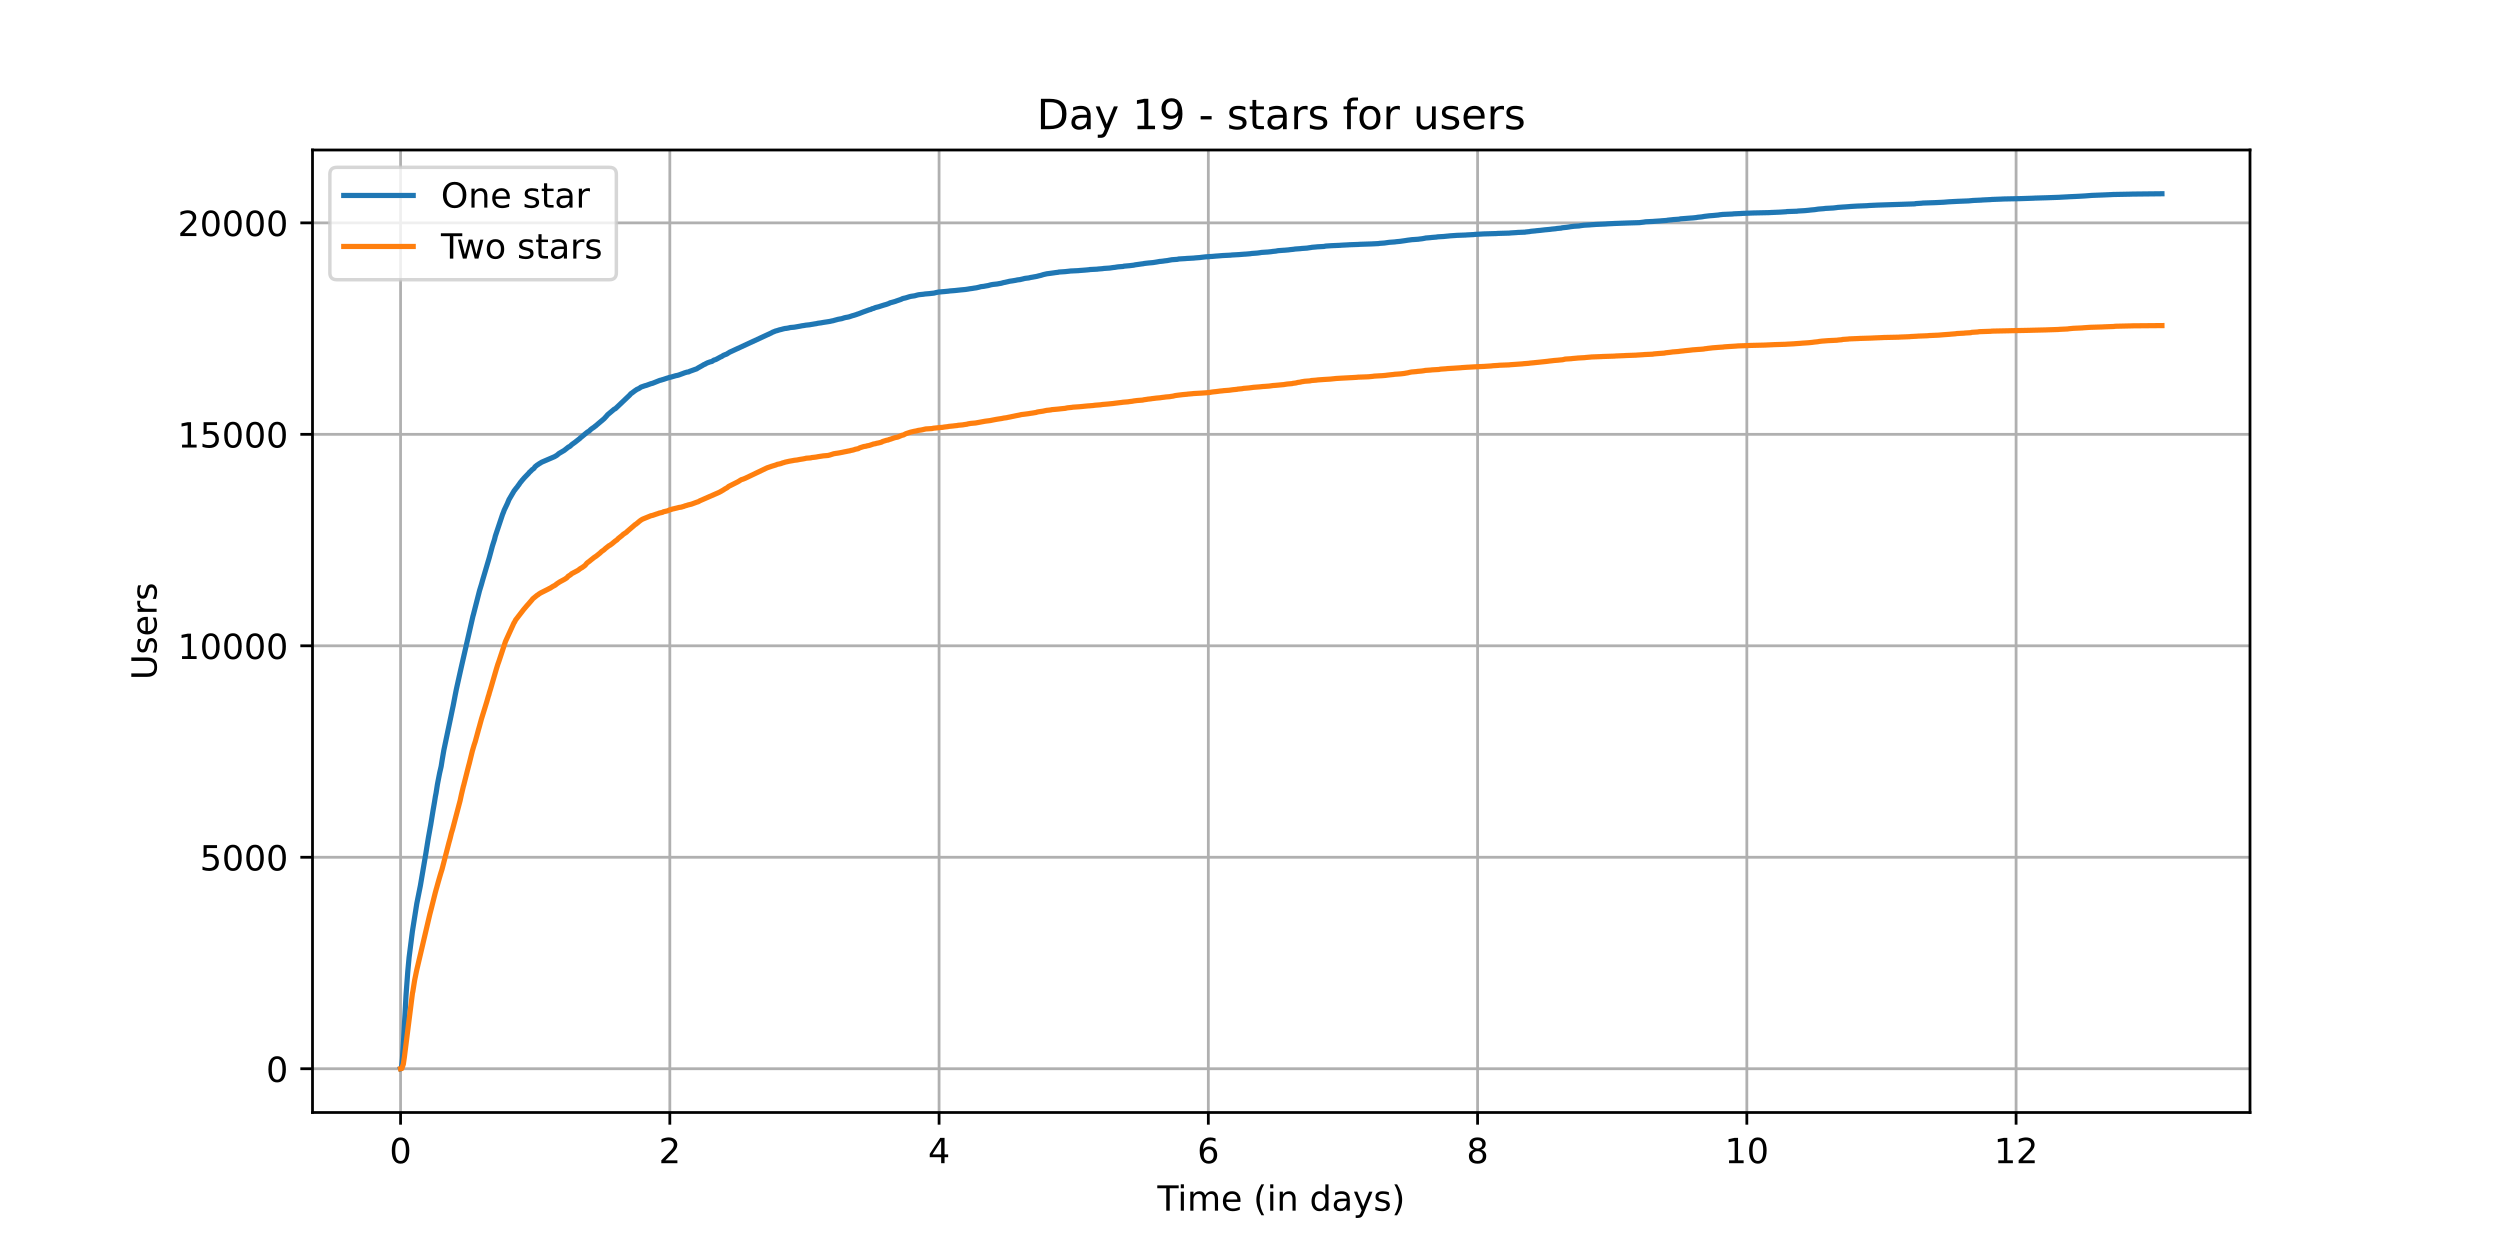 <?xml version="1.0" encoding="utf-8" standalone="no"?>
<!DOCTYPE svg PUBLIC "-//W3C//DTD SVG 1.1//EN"
  "http://www.w3.org/Graphics/SVG/1.1/DTD/svg11.dtd">
<!-- Created with matplotlib (https://matplotlib.org/) -->
<svg height="360pt" version="1.1" viewBox="0 0 720 360" width="720pt" xmlns="http://www.w3.org/2000/svg" xmlns:xlink="http://www.w3.org/1999/xlink">
 <defs>
  <style type="text/css">*{stroke-linecap:butt;stroke-linejoin:round;}</style>
 </defs>
 <g id="figure_1">
  <g id="patch_1">
   <path d="M 0 360 
L 720 360 
L 720 0 
L 0 0 
z
" style="fill:#ffffff;"/>
  </g>
  <g id="axes_1">
   <g id="patch_2">
    <path d="M 90 320.4 
L 648 320.4 
L 648 43.2 
L 90 43.2 
z
" style="fill:#ffffff;"/>
   </g>
   <g id="matplotlib.axis_1">
    <g id="xtick_1">
     <g id="line2d_1">
      <path clip-path="url(#pa80f8745d4)" d="M 115.364 320.4 
L 115.364 43.2 
" style="fill:none;stroke:#b0b0b0;stroke-linecap:square;stroke-width:0.8;"/>
     </g>
     <g id="line2d_2">
      <defs>
       <path d="M 0 0 
L 0 3.5 
" id="m1acc782dca" style="stroke:#000000;stroke-width:0.8;"/>
      </defs>
      <g>
       <use style="stroke:#000000;stroke-width:0.8;" x="115.364" xlink:href="#m1acc782dca" y="320.4"/>
      </g>
     </g>
     <g id="text_1">
      <!-- 0 -->
      <g transform="translate(112.182 334.998)scale(0.1 -0.1)">
       <defs>
        <path d="M 31.781 66.406 
Q 24.172 66.406 20.328 58.906 
Q 16.5 51.422 16.5 36.375 
Q 16.5 21.391 20.328 13.891 
Q 24.172 6.391 31.781 6.391 
Q 39.453 6.391 43.281 13.891 
Q 47.125 21.391 47.125 36.375 
Q 47.125 51.422 43.281 58.906 
Q 39.453 66.406 31.781 66.406 
z
M 31.781 74.219 
Q 44.047 74.219 50.516 64.516 
Q 56.984 54.828 56.984 36.375 
Q 56.984 17.969 50.516 8.266 
Q 44.047 -1.422 31.781 -1.422 
Q 19.531 -1.422 13.062 8.266 
Q 6.594 17.969 6.594 36.375 
Q 6.594 54.828 13.062 64.516 
Q 19.531 74.219 31.781 74.219 
z
" id="DejaVuSans-48"/>
       </defs>
       <use xlink:href="#DejaVuSans-48"/>
      </g>
     </g>
    </g>
    <g id="xtick_2">
     <g id="line2d_3">
      <path clip-path="url(#pa80f8745d4)" d="M 192.909 320.4 
L 192.909 43.2 
" style="fill:none;stroke:#b0b0b0;stroke-linecap:square;stroke-width:0.8;"/>
     </g>
     <g id="line2d_4">
      <g>
       <use style="stroke:#000000;stroke-width:0.8;" x="192.909" xlink:href="#m1acc782dca" y="320.4"/>
      </g>
     </g>
     <g id="text_2">
      <!-- 2 -->
      <g transform="translate(189.727 334.998)scale(0.1 -0.1)">
       <defs>
        <path d="M 19.188 8.297 
L 53.609 8.297 
L 53.609 0 
L 7.328 0 
L 7.328 8.297 
Q 12.938 14.109 22.625 23.891 
Q 32.328 33.688 34.812 36.531 
Q 39.547 41.844 41.422 45.531 
Q 43.312 49.219 43.312 52.781 
Q 43.312 58.594 39.234 62.25 
Q 35.156 65.922 28.609 65.922 
Q 23.969 65.922 18.812 64.312 
Q 13.672 62.703 7.812 59.422 
L 7.812 69.391 
Q 13.766 71.781 18.938 73 
Q 24.125 74.219 28.422 74.219 
Q 39.75 74.219 46.484 68.547 
Q 53.219 62.891 53.219 53.422 
Q 53.219 48.922 51.531 44.891 
Q 49.859 40.875 45.406 35.406 
Q 44.188 33.984 37.641 27.219 
Q 31.109 20.453 19.188 8.297 
z
" id="DejaVuSans-50"/>
       </defs>
       <use xlink:href="#DejaVuSans-50"/>
      </g>
     </g>
    </g>
    <g id="xtick_3">
     <g id="line2d_5">
      <path clip-path="url(#pa80f8745d4)" d="M 270.454 320.4 
L 270.454 43.2 
" style="fill:none;stroke:#b0b0b0;stroke-linecap:square;stroke-width:0.8;"/>
     </g>
     <g id="line2d_6">
      <g>
       <use style="stroke:#000000;stroke-width:0.8;" x="270.454" xlink:href="#m1acc782dca" y="320.4"/>
      </g>
     </g>
     <g id="text_3">
      <!-- 4 -->
      <g transform="translate(267.272 334.998)scale(0.1 -0.1)">
       <defs>
        <path d="M 37.797 64.312 
L 12.891 25.391 
L 37.797 25.391 
z
M 35.203 72.906 
L 47.609 72.906 
L 47.609 25.391 
L 58.016 25.391 
L 58.016 17.188 
L 47.609 17.188 
L 47.609 0 
L 37.797 0 
L 37.797 17.188 
L 4.891 17.188 
L 4.891 26.703 
z
" id="DejaVuSans-52"/>
       </defs>
       <use xlink:href="#DejaVuSans-52"/>
      </g>
     </g>
    </g>
    <g id="xtick_4">
     <g id="line2d_7">
      <path clip-path="url(#pa80f8745d4)" d="M 347.998 320.4 
L 347.998 43.2 
" style="fill:none;stroke:#b0b0b0;stroke-linecap:square;stroke-width:0.8;"/>
     </g>
     <g id="line2d_8">
      <g>
       <use style="stroke:#000000;stroke-width:0.8;" x="347.998" xlink:href="#m1acc782dca" y="320.4"/>
      </g>
     </g>
     <g id="text_4">
      <!-- 6 -->
      <g transform="translate(344.817 334.998)scale(0.1 -0.1)">
       <defs>
        <path d="M 33.016 40.375 
Q 26.375 40.375 22.484 35.828 
Q 18.609 31.297 18.609 23.391 
Q 18.609 15.531 22.484 10.953 
Q 26.375 6.391 33.016 6.391 
Q 39.656 6.391 43.531 10.953 
Q 47.406 15.531 47.406 23.391 
Q 47.406 31.297 43.531 35.828 
Q 39.656 40.375 33.016 40.375 
z
M 52.594 71.297 
L 52.594 62.312 
Q 48.875 64.062 45.094 64.984 
Q 41.312 65.922 37.594 65.922 
Q 27.828 65.922 22.672 59.328 
Q 17.531 52.734 16.797 39.406 
Q 19.672 43.656 24.016 45.922 
Q 28.375 48.188 33.594 48.188 
Q 44.578 48.188 50.953 41.516 
Q 57.328 34.859 57.328 23.391 
Q 57.328 12.156 50.688 5.359 
Q 44.047 -1.422 33.016 -1.422 
Q 20.359 -1.422 13.672 8.266 
Q 6.984 17.969 6.984 36.375 
Q 6.984 53.656 15.188 63.938 
Q 23.391 74.219 37.203 74.219 
Q 40.922 74.219 44.703 73.484 
Q 48.484 72.75 52.594 71.297 
z
" id="DejaVuSans-54"/>
       </defs>
       <use xlink:href="#DejaVuSans-54"/>
      </g>
     </g>
    </g>
    <g id="xtick_5">
     <g id="line2d_9">
      <path clip-path="url(#pa80f8745d4)" d="M 425.543 320.4 
L 425.543 43.2 
" style="fill:none;stroke:#b0b0b0;stroke-linecap:square;stroke-width:0.8;"/>
     </g>
     <g id="line2d_10">
      <g>
       <use style="stroke:#000000;stroke-width:0.8;" x="425.543" xlink:href="#m1acc782dca" y="320.4"/>
      </g>
     </g>
     <g id="text_5">
      <!-- 8 -->
      <g transform="translate(422.362 334.998)scale(0.1 -0.1)">
       <defs>
        <path d="M 31.781 34.625 
Q 24.75 34.625 20.719 30.859 
Q 16.703 27.094 16.703 20.516 
Q 16.703 13.922 20.719 10.156 
Q 24.75 6.391 31.781 6.391 
Q 38.812 6.391 42.859 10.172 
Q 46.922 13.969 46.922 20.516 
Q 46.922 27.094 42.891 30.859 
Q 38.875 34.625 31.781 34.625 
z
M 21.922 38.812 
Q 15.578 40.375 12.031 44.719 
Q 8.5 49.078 8.5 55.328 
Q 8.5 64.062 14.719 69.141 
Q 20.953 74.219 31.781 74.219 
Q 42.672 74.219 48.875 69.141 
Q 55.078 64.062 55.078 55.328 
Q 55.078 49.078 51.531 44.719 
Q 48 40.375 41.703 38.812 
Q 48.828 37.156 52.797 32.312 
Q 56.781 27.484 56.781 20.516 
Q 56.781 9.906 50.312 4.234 
Q 43.844 -1.422 31.781 -1.422 
Q 19.734 -1.422 13.25 4.234 
Q 6.781 9.906 6.781 20.516 
Q 6.781 27.484 10.781 32.312 
Q 14.797 37.156 21.922 38.812 
z
M 18.312 54.391 
Q 18.312 48.734 21.844 45.562 
Q 25.391 42.391 31.781 42.391 
Q 38.141 42.391 41.719 45.562 
Q 45.312 48.734 45.312 54.391 
Q 45.312 60.062 41.719 63.234 
Q 38.141 66.406 31.781 66.406 
Q 25.391 66.406 21.844 63.234 
Q 18.312 60.062 18.312 54.391 
z
" id="DejaVuSans-56"/>
       </defs>
       <use xlink:href="#DejaVuSans-56"/>
      </g>
     </g>
    </g>
    <g id="xtick_6">
     <g id="line2d_11">
      <path clip-path="url(#pa80f8745d4)" d="M 503.088 320.4 
L 503.088 43.2 
" style="fill:none;stroke:#b0b0b0;stroke-linecap:square;stroke-width:0.8;"/>
     </g>
     <g id="line2d_12">
      <g>
       <use style="stroke:#000000;stroke-width:0.8;" x="503.088" xlink:href="#m1acc782dca" y="320.4"/>
      </g>
     </g>
     <g id="text_6">
      <!-- 10 -->
      <g transform="translate(496.726 334.998)scale(0.1 -0.1)">
       <defs>
        <path d="M 12.406 8.297 
L 28.516 8.297 
L 28.516 63.922 
L 10.984 60.406 
L 10.984 69.391 
L 28.422 72.906 
L 38.281 72.906 
L 38.281 8.297 
L 54.391 8.297 
L 54.391 0 
L 12.406 0 
z
" id="DejaVuSans-49"/>
       </defs>
       <use xlink:href="#DejaVuSans-49"/>
       <use x="63.623" xlink:href="#DejaVuSans-48"/>
      </g>
     </g>
    </g>
    <g id="xtick_7">
     <g id="line2d_13">
      <path clip-path="url(#pa80f8745d4)" d="M 580.633 320.4 
L 580.633 43.2 
" style="fill:none;stroke:#b0b0b0;stroke-linecap:square;stroke-width:0.8;"/>
     </g>
     <g id="line2d_14">
      <g>
       <use style="stroke:#000000;stroke-width:0.8;" x="580.633" xlink:href="#m1acc782dca" y="320.4"/>
      </g>
     </g>
     <g id="text_7">
      <!-- 12 -->
      <g transform="translate(574.271 334.998)scale(0.1 -0.1)">
       <use xlink:href="#DejaVuSans-49"/>
       <use x="63.623" xlink:href="#DejaVuSans-50"/>
      </g>
     </g>
    </g>
    <g id="text_8">
     <!-- Time (in days) -->
     <g transform="translate(333.327 348.677)scale(0.1 -0.1)">
      <defs>
       <path d="M -0.297 72.906 
L 61.375 72.906 
L 61.375 64.594 
L 35.5 64.594 
L 35.5 0 
L 25.594 0 
L 25.594 64.594 
L -0.297 64.594 
z
" id="DejaVuSans-84"/>
       <path d="M 9.422 54.688 
L 18.406 54.688 
L 18.406 0 
L 9.422 0 
z
M 9.422 75.984 
L 18.406 75.984 
L 18.406 64.594 
L 9.422 64.594 
z
" id="DejaVuSans-105"/>
       <path d="M 52 44.188 
Q 55.375 50.25 60.062 53.125 
Q 64.75 56 71.094 56 
Q 79.641 56 84.281 50.016 
Q 88.922 44.047 88.922 33.016 
L 88.922 0 
L 79.891 0 
L 79.891 32.719 
Q 79.891 40.578 77.094 44.375 
Q 74.312 48.188 68.609 48.188 
Q 61.625 48.188 57.562 43.547 
Q 53.516 38.922 53.516 30.906 
L 53.516 0 
L 44.484 0 
L 44.484 32.719 
Q 44.484 40.625 41.703 44.406 
Q 38.922 48.188 33.109 48.188 
Q 26.219 48.188 22.156 43.531 
Q 18.109 38.875 18.109 30.906 
L 18.109 0 
L 9.078 0 
L 9.078 54.688 
L 18.109 54.688 
L 18.109 46.188 
Q 21.188 51.219 25.484 53.609 
Q 29.781 56 35.688 56 
Q 41.656 56 45.828 52.969 
Q 50 49.953 52 44.188 
z
" id="DejaVuSans-109"/>
       <path d="M 56.203 29.594 
L 56.203 25.203 
L 14.891 25.203 
Q 15.484 15.922 20.484 11.062 
Q 25.484 6.203 34.422 6.203 
Q 39.594 6.203 44.453 7.469 
Q 49.312 8.734 54.109 11.281 
L 54.109 2.781 
Q 49.266 0.734 44.188 -0.344 
Q 39.109 -1.422 33.891 -1.422 
Q 20.797 -1.422 13.156 6.188 
Q 5.516 13.812 5.516 26.812 
Q 5.516 40.234 12.766 48.109 
Q 20.016 56 32.328 56 
Q 43.359 56 49.781 48.891 
Q 56.203 41.797 56.203 29.594 
z
M 47.219 32.234 
Q 47.125 39.594 43.094 43.984 
Q 39.062 48.391 32.422 48.391 
Q 24.906 48.391 20.391 44.141 
Q 15.875 39.891 15.188 32.172 
z
" id="DejaVuSans-101"/>
       <path id="DejaVuSans-32"/>
       <path d="M 31 75.875 
Q 24.469 64.656 21.281 53.656 
Q 18.109 42.672 18.109 31.391 
Q 18.109 20.125 21.312 9.062 
Q 24.516 -2 31 -13.188 
L 23.188 -13.188 
Q 15.875 -1.703 12.234 9.375 
Q 8.594 20.453 8.594 31.391 
Q 8.594 42.281 12.203 53.312 
Q 15.828 64.359 23.188 75.875 
z
" id="DejaVuSans-40"/>
       <path d="M 54.891 33.016 
L 54.891 0 
L 45.906 0 
L 45.906 32.719 
Q 45.906 40.484 42.875 44.328 
Q 39.844 48.188 33.797 48.188 
Q 26.516 48.188 22.312 43.547 
Q 18.109 38.922 18.109 30.906 
L 18.109 0 
L 9.078 0 
L 9.078 54.688 
L 18.109 54.688 
L 18.109 46.188 
Q 21.344 51.125 25.703 53.562 
Q 30.078 56 35.797 56 
Q 45.219 56 50.047 50.172 
Q 54.891 44.344 54.891 33.016 
z
" id="DejaVuSans-110"/>
       <path d="M 45.406 46.391 
L 45.406 75.984 
L 54.391 75.984 
L 54.391 0 
L 45.406 0 
L 45.406 8.203 
Q 42.578 3.328 38.25 0.953 
Q 33.938 -1.422 27.875 -1.422 
Q 17.969 -1.422 11.734 6.484 
Q 5.516 14.406 5.516 27.297 
Q 5.516 40.188 11.734 48.094 
Q 17.969 56 27.875 56 
Q 33.938 56 38.25 53.625 
Q 42.578 51.266 45.406 46.391 
z
M 14.797 27.297 
Q 14.797 17.391 18.875 11.75 
Q 22.953 6.109 30.078 6.109 
Q 37.203 6.109 41.297 11.75 
Q 45.406 17.391 45.406 27.297 
Q 45.406 37.203 41.297 42.844 
Q 37.203 48.484 30.078 48.484 
Q 22.953 48.484 18.875 42.844 
Q 14.797 37.203 14.797 27.297 
z
" id="DejaVuSans-100"/>
       <path d="M 34.281 27.484 
Q 23.391 27.484 19.188 25 
Q 14.984 22.516 14.984 16.5 
Q 14.984 11.719 18.141 8.906 
Q 21.297 6.109 26.703 6.109 
Q 34.188 6.109 38.703 11.406 
Q 43.219 16.703 43.219 25.484 
L 43.219 27.484 
z
M 52.203 31.203 
L 52.203 0 
L 43.219 0 
L 43.219 8.297 
Q 40.141 3.328 35.547 0.953 
Q 30.953 -1.422 24.312 -1.422 
Q 15.922 -1.422 10.953 3.297 
Q 6 8.016 6 15.922 
Q 6 25.141 12.172 29.828 
Q 18.359 34.516 30.609 34.516 
L 43.219 34.516 
L 43.219 35.406 
Q 43.219 41.609 39.141 45 
Q 35.062 48.391 27.688 48.391 
Q 23 48.391 18.547 47.266 
Q 14.109 46.141 10.016 43.891 
L 10.016 52.203 
Q 14.938 54.109 19.578 55.047 
Q 24.219 56 28.609 56 
Q 40.484 56 46.344 49.844 
Q 52.203 43.703 52.203 31.203 
z
" id="DejaVuSans-97"/>
       <path d="M 32.172 -5.078 
Q 28.375 -14.844 24.75 -17.812 
Q 21.141 -20.797 15.094 -20.797 
L 7.906 -20.797 
L 7.906 -13.281 
L 13.188 -13.281 
Q 16.891 -13.281 18.938 -11.516 
Q 21 -9.766 23.484 -3.219 
L 25.094 0.875 
L 2.984 54.688 
L 12.5 54.688 
L 29.594 11.922 
L 46.688 54.688 
L 56.203 54.688 
z
" id="DejaVuSans-121"/>
       <path d="M 44.281 53.078 
L 44.281 44.578 
Q 40.484 46.531 36.375 47.5 
Q 32.281 48.484 27.875 48.484 
Q 21.188 48.484 17.844 46.438 
Q 14.5 44.391 14.5 40.281 
Q 14.5 37.156 16.891 35.375 
Q 19.281 33.594 26.516 31.984 
L 29.594 31.297 
Q 39.156 29.25 43.188 25.516 
Q 47.219 21.781 47.219 15.094 
Q 47.219 7.469 41.188 3.016 
Q 35.156 -1.422 24.609 -1.422 
Q 20.219 -1.422 15.453 -0.562 
Q 10.688 0.297 5.422 2 
L 5.422 11.281 
Q 10.406 8.688 15.234 7.391 
Q 20.062 6.109 24.812 6.109 
Q 31.156 6.109 34.562 8.281 
Q 37.984 10.453 37.984 14.406 
Q 37.984 18.062 35.516 20.016 
Q 33.062 21.969 24.703 23.781 
L 21.578 24.516 
Q 13.234 26.266 9.516 29.906 
Q 5.812 33.547 5.812 39.891 
Q 5.812 47.609 11.281 51.797 
Q 16.75 56 26.812 56 
Q 31.781 56 36.172 55.266 
Q 40.578 54.547 44.281 53.078 
z
" id="DejaVuSans-115"/>
       <path d="M 8.016 75.875 
L 15.828 75.875 
Q 23.141 64.359 26.781 53.312 
Q 30.422 42.281 30.422 31.391 
Q 30.422 20.453 26.781 9.375 
Q 23.141 -1.703 15.828 -13.188 
L 8.016 -13.188 
Q 14.5 -2 17.703 9.062 
Q 20.906 20.125 20.906 31.391 
Q 20.906 42.672 17.703 53.656 
Q 14.5 64.656 8.016 75.875 
z
" id="DejaVuSans-41"/>
      </defs>
      <use xlink:href="#DejaVuSans-84"/>
      <use x="57.959" xlink:href="#DejaVuSans-105"/>
      <use x="85.742" xlink:href="#DejaVuSans-109"/>
      <use x="183.154" xlink:href="#DejaVuSans-101"/>
      <use x="244.678" xlink:href="#DejaVuSans-32"/>
      <use x="276.465" xlink:href="#DejaVuSans-40"/>
      <use x="315.479" xlink:href="#DejaVuSans-105"/>
      <use x="343.262" xlink:href="#DejaVuSans-110"/>
      <use x="406.641" xlink:href="#DejaVuSans-32"/>
      <use x="438.428" xlink:href="#DejaVuSans-100"/>
      <use x="501.904" xlink:href="#DejaVuSans-97"/>
      <use x="563.184" xlink:href="#DejaVuSans-121"/>
      <use x="622.363" xlink:href="#DejaVuSans-115"/>
      <use x="674.463" xlink:href="#DejaVuSans-41"/>
     </g>
    </g>
   </g>
   <g id="matplotlib.axis_2">
    <g id="ytick_1">
     <g id="line2d_15">
      <path clip-path="url(#pa80f8745d4)" d="M 90 307.8 
L 648 307.8 
" style="fill:none;stroke:#b0b0b0;stroke-linecap:square;stroke-width:0.8;"/>
     </g>
     <g id="line2d_16">
      <defs>
       <path d="M 0 0 
L -3.5 0 
" id="m615ddc49ab" style="stroke:#000000;stroke-width:0.8;"/>
      </defs>
      <g>
       <use style="stroke:#000000;stroke-width:0.8;" x="90" xlink:href="#m615ddc49ab" y="307.8"/>
      </g>
     </g>
     <g id="text_9">
      <!-- 0 -->
      <g transform="translate(76.638 311.599)scale(0.1 -0.1)">
       <use xlink:href="#DejaVuSans-48"/>
      </g>
     </g>
    </g>
    <g id="ytick_2">
     <g id="line2d_17">
      <path clip-path="url(#pa80f8745d4)" d="M 90 246.895 
L 648 246.895 
" style="fill:none;stroke:#b0b0b0;stroke-linecap:square;stroke-width:0.8;"/>
     </g>
     <g id="line2d_18">
      <g>
       <use style="stroke:#000000;stroke-width:0.8;" x="90" xlink:href="#m615ddc49ab" y="246.895"/>
      </g>
     </g>
     <g id="text_10">
      <!-- 5000 -->
      <g transform="translate(57.55 250.694)scale(0.1 -0.1)">
       <defs>
        <path d="M 10.797 72.906 
L 49.516 72.906 
L 49.516 64.594 
L 19.828 64.594 
L 19.828 46.734 
Q 21.969 47.469 24.109 47.828 
Q 26.266 48.188 28.422 48.188 
Q 40.625 48.188 47.75 41.5 
Q 54.891 34.812 54.891 23.391 
Q 54.891 11.625 47.562 5.094 
Q 40.234 -1.422 26.906 -1.422 
Q 22.312 -1.422 17.547 -0.641 
Q 12.797 0.141 7.719 1.703 
L 7.719 11.625 
Q 12.109 9.234 16.797 8.062 
Q 21.484 6.891 26.703 6.891 
Q 35.156 6.891 40.078 11.328 
Q 45.016 15.766 45.016 23.391 
Q 45.016 31 40.078 35.438 
Q 35.156 39.891 26.703 39.891 
Q 22.75 39.891 18.812 39.016 
Q 14.891 38.141 10.797 36.281 
z
" id="DejaVuSans-53"/>
       </defs>
       <use xlink:href="#DejaVuSans-53"/>
       <use x="63.623" xlink:href="#DejaVuSans-48"/>
       <use x="127.246" xlink:href="#DejaVuSans-48"/>
       <use x="190.869" xlink:href="#DejaVuSans-48"/>
      </g>
     </g>
    </g>
    <g id="ytick_3">
     <g id="line2d_19">
      <path clip-path="url(#pa80f8745d4)" d="M 90 185.99 
L 648 185.99 
" style="fill:none;stroke:#b0b0b0;stroke-linecap:square;stroke-width:0.8;"/>
     </g>
     <g id="line2d_20">
      <g>
       <use style="stroke:#000000;stroke-width:0.8;" x="90" xlink:href="#m615ddc49ab" y="185.99"/>
      </g>
     </g>
     <g id="text_11">
      <!-- 10000 -->
      <g transform="translate(51.188 189.789)scale(0.1 -0.1)">
       <use xlink:href="#DejaVuSans-49"/>
       <use x="63.623" xlink:href="#DejaVuSans-48"/>
       <use x="127.246" xlink:href="#DejaVuSans-48"/>
       <use x="190.869" xlink:href="#DejaVuSans-48"/>
       <use x="254.492" xlink:href="#DejaVuSans-48"/>
      </g>
     </g>
    </g>
    <g id="ytick_4">
     <g id="line2d_21">
      <path clip-path="url(#pa80f8745d4)" d="M 90 125.085 
L 648 125.085 
" style="fill:none;stroke:#b0b0b0;stroke-linecap:square;stroke-width:0.8;"/>
     </g>
     <g id="line2d_22">
      <g>
       <use style="stroke:#000000;stroke-width:0.8;" x="90" xlink:href="#m615ddc49ab" y="125.085"/>
      </g>
     </g>
     <g id="text_12">
      <!-- 15000 -->
      <g transform="translate(51.188 128.885)scale(0.1 -0.1)">
       <use xlink:href="#DejaVuSans-49"/>
       <use x="63.623" xlink:href="#DejaVuSans-53"/>
       <use x="127.246" xlink:href="#DejaVuSans-48"/>
       <use x="190.869" xlink:href="#DejaVuSans-48"/>
       <use x="254.492" xlink:href="#DejaVuSans-48"/>
      </g>
     </g>
    </g>
    <g id="ytick_5">
     <g id="line2d_23">
      <path clip-path="url(#pa80f8745d4)" d="M 90 64.181 
L 648 64.181 
" style="fill:none;stroke:#b0b0b0;stroke-linecap:square;stroke-width:0.8;"/>
     </g>
     <g id="line2d_24">
      <g>
       <use style="stroke:#000000;stroke-width:0.8;" x="90" xlink:href="#m615ddc49ab" y="64.181"/>
      </g>
     </g>
     <g id="text_13">
      <!-- 20000 -->
      <g transform="translate(51.188 67.98)scale(0.1 -0.1)">
       <use xlink:href="#DejaVuSans-50"/>
       <use x="63.623" xlink:href="#DejaVuSans-48"/>
       <use x="127.246" xlink:href="#DejaVuSans-48"/>
       <use x="190.869" xlink:href="#DejaVuSans-48"/>
       <use x="254.492" xlink:href="#DejaVuSans-48"/>
      </g>
     </g>
    </g>
    <g id="text_14">
     <!-- Users -->
     <g transform="translate(45.108 195.801)rotate(-90)scale(0.1 -0.1)">
      <defs>
       <path d="M 8.688 72.906 
L 18.609 72.906 
L 18.609 28.609 
Q 18.609 16.891 22.844 11.734 
Q 27.094 6.594 36.625 6.594 
Q 46.094 6.594 50.344 11.734 
Q 54.594 16.891 54.594 28.609 
L 54.594 72.906 
L 64.5 72.906 
L 64.5 27.391 
Q 64.5 13.141 57.438 5.859 
Q 50.391 -1.422 36.625 -1.422 
Q 22.797 -1.422 15.734 5.859 
Q 8.688 13.141 8.688 27.391 
z
" id="DejaVuSans-85"/>
       <path d="M 41.109 46.297 
Q 39.594 47.172 37.812 47.578 
Q 36.031 48 33.891 48 
Q 26.266 48 22.188 43.047 
Q 18.109 38.094 18.109 28.812 
L 18.109 0 
L 9.078 0 
L 9.078 54.688 
L 18.109 54.688 
L 18.109 46.188 
Q 20.953 51.172 25.484 53.578 
Q 30.031 56 36.531 56 
Q 37.453 56 38.578 55.875 
Q 39.703 55.766 41.062 55.516 
z
" id="DejaVuSans-114"/>
      </defs>
      <use xlink:href="#DejaVuSans-85"/>
      <use x="73.193" xlink:href="#DejaVuSans-115"/>
      <use x="125.293" xlink:href="#DejaVuSans-101"/>
      <use x="186.816" xlink:href="#DejaVuSans-114"/>
      <use x="227.93" xlink:href="#DejaVuSans-115"/>
     </g>
    </g>
   </g>
   <g id="line2d_25">
    <path clip-path="url(#pa80f8745d4)" d="M 115.364 307.8 
L 115.549 307.727 
L 115.656 307.325 
L 115.896 304.962 
L 116.243 299.322 
L 116.937 286.605 
L 117.445 279.747 
L 117.818 275.74 
L 118.618 269.442 
L 118.779 268.187 
L 120.032 260.258 
L 121.073 255.044 
L 122.621 245.945 
L 123.048 243.265 
L 123.368 241.304 
L 123.955 238.027 
L 124.035 237.601 
L 124.729 233.35 
L 125.129 231.035 
L 125.396 229.367 
L 125.583 228.429 
L 125.983 225.883 
L 126.224 224.628 
L 126.624 222.582 
L 127.051 220.73 
L 127.371 218.708 
L 127.824 216.077 
L 129.852 206.406 
L 130.146 204.968 
L 130.519 203.202 
L 130.893 201.265 
L 131.133 199.998 
L 131.426 198.549 
L 131.88 196.49 
L 132.84 192.19 
L 136.203 177.464 
L 136.337 177.013 
L 138.125 170.021 
L 138.178 169.863 
L 138.659 168.291 
L 138.979 167.134 
L 140.9 160.642 
L 141.193 159.558 
L 141.807 157.268 
L 142.421 155.355 
L 142.661 154.368 
L 144.742 148.132 
L 145.009 147.486 
L 145.196 146.95 
L 146.103 145.05 
L 146.584 143.893 
L 148.131 141.25 
L 148.238 141.164 
L 148.558 140.714 
L 148.985 140.214 
L 149.252 139.8 
L 149.439 139.605 
L 149.519 139.459 
L 149.732 139.142 
L 149.919 138.874 
L 150.106 138.692 
L 150.372 138.302 
L 150.453 138.241 
L 150.666 138.009 
L 150.773 137.863 
L 151.093 137.51 
L 152.24 136.328 
L 152.507 135.975 
L 152.614 135.902 
L 152.774 135.768 
L 153.281 135.244 
L 153.628 135.013 
L 153.815 134.842 
L 154.028 134.513 
L 154.215 134.319 
L 154.375 134.209 
L 154.615 134.002 
L 154.882 133.819 
L 155.042 133.734 
L 155.309 133.527 
L 155.522 133.417 
L 156.029 133.1 
L 159.765 131.493 
L 159.898 131.395 
L 160.298 131.176 
L 160.619 130.92 
L 160.966 130.616 
L 161.9 130.067 
L 162.353 129.799 
L 162.513 129.702 
L 163.74 128.727 
L 164.034 128.618 
L 164.354 128.35 
L 164.621 128.082 
L 164.915 127.863 
L 165.662 127.327 
L 165.982 127.071 
L 166.996 126.279 
L 167.156 126.096 
L 167.477 125.841 
L 169.051 124.537 
L 169.184 124.44 
L 169.371 124.318 
L 169.611 124.208 
L 170.065 123.758 
L 170.412 123.477 
L 171.052 123.039 
L 171.159 122.966 
L 171.372 122.771 
L 171.559 122.661 
L 171.799 122.43 
L 173.72 120.81 
L 174.014 120.554 
L 174.734 119.762 
L 174.975 119.458 
L 176.923 117.826 
L 177.216 117.716 
L 181.353 113.781 
L 181.7 113.367 
L 181.886 113.27 
L 182.821 112.563 
L 183.274 112.259 
L 183.461 112.125 
L 183.727 112.027 
L 184.074 111.845 
L 184.261 111.735 
L 184.555 111.504 
L 185.702 111.102 
L 186.129 110.992 
L 187.463 110.505 
L 187.917 110.395 
L 190.051 109.542 
L 190.452 109.457 
L 190.638 109.384 
L 191.039 109.274 
L 192.052 108.933 
L 192.399 108.836 
L 192.666 108.739 
L 193.173 108.617 
L 193.574 108.507 
L 194.241 108.312 
L 194.614 108.203 
L 195.068 108.117 
L 195.468 108.008 
L 196.829 107.508 
L 197.096 107.399 
L 197.816 107.179 
L 198.403 107.094 
L 198.59 106.948 
L 198.937 106.838 
L 200.244 106.363 
L 200.591 106.254 
L 201.071 105.949 
L 201.205 105.876 
L 202.274 105.279 
L 202.781 104.962 
L 203.075 104.889 
L 203.261 104.731 
L 203.876 104.439 
L 204.169 104.353 
L 204.329 104.28 
L 204.569 104.207 
L 205.023 104.098 
L 205.61 103.708 
L 206.01 103.598 
L 206.197 103.525 
L 206.41 103.415 
L 207.638 102.745 
L 207.798 102.709 
L 208.358 102.331 
L 208.545 102.258 
L 208.812 102.149 
L 209.078 102.051 
L 209.345 101.942 
L 209.612 101.759 
L 210.119 101.442 
L 222.183 95.863 
L 222.583 95.632 
L 222.904 95.534 
L 223.251 95.364 
L 223.838 95.205 
L 224.185 95.096 
L 224.345 95.035 
L 224.798 94.925 
L 225.012 94.877 
L 225.626 94.706 
L 226.133 94.596 
L 226.453 94.572 
L 227.094 94.462 
L 227.628 94.328 
L 228.775 94.231 
L 228.962 94.194 
L 229.602 94.085 
L 229.789 94.048 
L 230.43 93.939 
L 230.883 93.841 
L 231.63 93.732 
L 232.084 93.646 
L 233.151 93.537 
L 233.605 93.451 
L 234.219 93.354 
L 234.405 93.317 
L 235.099 93.208 
L 235.633 93.086 
L 236.487 92.976 
L 236.914 92.891 
L 237.607 92.781 
L 238.008 92.721 
L 238.701 92.611 
L 239.075 92.55 
L 239.528 92.44 
L 239.982 92.355 
L 240.329 92.245 
L 240.916 92.087 
L 241.316 91.977 
L 241.743 91.892 
L 242.383 91.783 
L 243.21 91.515 
L 243.718 91.405 
L 244.064 91.356 
L 244.545 91.247 
L 245.478 90.93 
L 245.905 90.82 
L 246.706 90.565 
L 246.919 90.467 
L 247.133 90.418 
L 248.68 89.821 
L 249 89.712 
L 250.335 89.225 
L 250.789 89.115 
L 251.162 88.908 
L 251.616 88.81 
L 251.936 88.652 
L 252.256 88.542 
L 252.764 88.421 
L 253.19 88.311 
L 253.351 88.25 
L 254.258 87.958 
L 254.605 87.848 
L 255.219 87.678 
L 255.539 87.568 
L 255.806 87.471 
L 256.1 87.361 
L 256.287 87.227 
L 256.82 87.093 
L 257.221 86.983 
L 257.888 86.788 
L 258.155 86.679 
L 259.196 86.326 
L 259.516 86.216 
L 259.863 86.033 
L 260.211 85.924 
L 260.637 85.838 
L 261.038 85.729 
L 261.839 85.473 
L 262.266 85.363 
L 262.639 85.302 
L 263.413 85.193 
L 264.054 85.01 
L 264.508 84.9 
L 264.855 84.852 
L 265.949 84.742 
L 266.376 84.669 
L 267.684 84.559 
L 268.004 84.523 
L 268.991 84.413 
L 269.551 84.267 
L 270.058 84.157 
L 270.458 84.096 
L 271.766 83.987 
L 272.059 83.962 
L 273.153 83.853 
L 273.554 83.792 
L 274.968 83.682 
L 275.314 83.646 
L 276.329 83.536 
L 276.649 83.5 
L 277.823 83.39 
L 278.169 83.353 
L 278.864 83.244 
L 279.263 83.171 
L 280.091 83.061 
L 280.491 82.988 
L 281.185 82.89 
L 281.399 82.842 
L 281.932 82.72 
L 282.333 82.61 
L 282.493 82.562 
L 283.369 82.464 
L 283.582 82.415 
L 283.982 82.342 
L 284.623 82.233 
L 285.316 82.038 
L 285.903 81.928 
L 286.223 81.892 
L 287.237 81.782 
L 287.664 81.697 
L 288.331 81.587 
L 289.052 81.38 
L 289.558 81.295 
L 289.719 81.246 
L 290.226 81.136 
L 290.759 81.002 
L 291.533 80.893 
L 291.906 80.832 
L 292.547 80.722 
L 293.027 80.613 
L 293.855 80.515 
L 294.095 80.442 
L 294.602 80.332 
L 294.842 80.259 
L 295.296 80.162 
L 296.257 80.052 
L 296.844 79.906 
L 297.458 79.809 
L 297.672 79.76 
L 298.045 79.699 
L 298.633 79.589 
L 299.22 79.431 
L 299.728 79.321 
L 300.501 79.078 
L 300.982 78.968 
L 301.516 78.846 
L 302.397 78.737 
L 302.744 78.688 
L 303.518 78.578 
L 303.892 78.518 
L 304.719 78.42 
L 304.959 78.347 
L 306.668 78.237 
L 307.015 78.201 
L 308.029 78.091 
L 308.215 78.055 
L 310.537 77.945 
L 310.857 77.908 
L 312.324 77.799 
L 312.645 77.774 
L 313.685 77.677 
L 313.845 77.628 
L 316.033 77.519 
L 316.22 77.482 
L 317.528 77.373 
L 317.901 77.312 
L 319.582 77.202 
L 319.982 77.141 
L 320.729 77.031 
L 321.05 77.007 
L 321.69 76.897 
L 322.037 76.849 
L 323.478 76.739 
L 323.718 76.654 
L 324.972 76.544 
L 325.265 76.52 
L 326.173 76.41 
L 326.493 76.374 
L 326.973 76.264 
L 327.347 76.215 
L 328.12 76.106 
L 328.521 76.045 
L 329.295 75.947 
L 329.508 75.886 
L 330.442 75.777 
L 330.789 75.74 
L 331.99 75.631 
L 332.337 75.582 
L 333.031 75.472 
L 333.431 75.399 
L 334.018 75.29 
L 334.312 75.277 
L 335.139 75.18 
L 335.326 75.143 
L 336.26 75.034 
L 336.474 74.985 
L 337.088 74.875 
L 337.489 74.802 
L 339.037 74.693 
L 339.517 74.583 
L 341.385 74.473 
L 341.732 74.437 
L 343.814 74.327 
L 344.188 74.279 
L 345.602 74.169 
L 345.949 74.12 
L 346.883 74.011 
L 347.203 73.974 
L 348.857 73.864 
L 349.124 73.852 
L 350.298 73.743 
L 350.565 73.73 
L 351.873 73.621 
L 352.166 73.596 
L 354.408 73.487 
L 354.781 73.438 
L 356.783 73.328 
L 357.076 73.304 
L 358.49 73.194 
L 358.784 73.182 
L 360.065 73.073 
L 360.492 73 
L 362.013 72.89 
L 362.333 72.853 
L 363.026 72.756 
L 363.24 72.707 
L 364.868 72.598 
L 365.135 72.585 
L 366.148 72.476 
L 366.522 72.415 
L 367.483 72.317 
L 367.696 72.269 
L 368.096 72.196 
L 369.564 72.086 
L 369.857 72.074 
L 371.112 71.964 
L 371.512 71.903 
L 372.553 71.794 
L 372.98 71.721 
L 374.528 71.611 
L 374.875 71.562 
L 376.45 71.453 
L 376.877 71.379 
L 377.571 71.282 
L 377.785 71.233 
L 379.04 71.124 
L 379.36 71.087 
L 381.308 70.977 
L 381.788 70.868 
L 383.469 70.758 
L 383.736 70.746 
L 386.004 70.649 
L 386.19 70.624 
L 388.299 70.515 
L 388.592 70.49 
L 391.287 70.393 
L 391.473 70.368 
L 394.782 70.259 
L 395.076 70.247 
L 397.024 70.149 
L 397.237 70.1 
L 398.705 69.991 
L 399.052 69.942 
L 399.799 69.832 
L 400.173 69.784 
L 401.72 69.674 
L 402.12 69.613 
L 403.268 69.504 
L 403.668 69.443 
L 404.442 69.333 
L 404.842 69.272 
L 405.537 69.163 
L 405.857 69.126 
L 406.684 69.016 
L 406.951 69.004 
L 408.525 68.895 
L 408.712 68.858 
L 409.62 68.748 
L 409.806 68.712 
L 410.34 68.614 
L 410.554 68.553 
L 411.915 68.444 
L 412.289 68.395 
L 413.649 68.285 
L 414.049 68.212 
L 415.864 68.103 
L 416.184 68.066 
L 417.305 67.957 
L 417.625 67.92 
L 419.252 67.81 
L 419.546 67.786 
L 422.161 67.689 
L 422.347 67.664 
L 424.429 67.555 
L 424.776 67.506 
L 426.83 67.396 
L 427.151 67.372 
L 431.047 67.262 
L 431.367 67.226 
L 434.783 67.128 
L 434.97 67.092 
L 436.731 66.982 
L 437.051 66.946 
L 439.24 66.86 
L 439.4 66.812 
L 440.467 66.702 
L 440.627 66.665 
L 441.001 66.605 
L 442.175 66.495 
L 442.522 66.446 
L 443.696 66.337 
L 444.07 66.288 
L 445.031 66.178 
L 445.324 66.154 
L 446.498 66.044 
L 446.898 65.983 
L 448.019 65.874 
L 448.42 65.801 
L 449.647 65.691 
L 449.887 65.606 
L 450.928 65.496 
L 451.275 65.46 
L 452.022 65.35 
L 452.235 65.301 
L 453.116 65.192 
L 453.463 65.155 
L 454.851 65.07 
L 455.011 65.021 
L 455.838 64.911 
L 456.212 64.863 
L 457.893 64.765 
L 458.08 64.741 
L 459.681 64.631 
L 459.974 64.619 
L 462.483 64.509 
L 462.83 64.473 
L 464.965 64.363 
L 465.231 64.351 
L 468.327 64.241 
L 468.594 64.229 
L 472.117 64.12 
L 472.437 64.083 
L 473.317 63.973 
L 473.504 63.949 
L 473.904 63.876 
L 476.253 63.766 
L 476.439 63.742 
L 478.121 63.632 
L 478.468 63.596 
L 479.962 63.486 
L 480.416 63.401 
L 481.537 63.291 
L 481.884 63.243 
L 483.538 63.133 
L 484.018 63.023 
L 485.461 62.914 
L 485.754 62.889 
L 487.196 62.78 
L 487.462 62.768 
L 488.503 62.658 
L 488.958 62.573 
L 489.946 62.475 
L 490.133 62.451 
L 490.693 62.353 
L 490.88 62.317 
L 491.814 62.207 
L 492.188 62.158 
L 493.603 62.049 
L 493.949 62.012 
L 494.964 61.915 
L 495.178 61.866 
L 496.165 61.756 
L 496.432 61.744 
L 498.967 61.635 
L 499.314 61.586 
L 501.475 61.489 
L 501.662 61.464 
L 504.437 61.355 
L 504.704 61.342 
L 509.614 61.233 
L 509.908 61.208 
L 512.496 61.099 
L 512.763 61.087 
L 514.445 60.977 
L 514.658 60.928 
L 517.567 60.831 
L 517.78 60.782 
L 519.621 60.672 
L 519.941 60.648 
L 521.062 60.538 
L 521.409 60.49 
L 522.61 60.38 
L 522.957 60.331 
L 523.651 60.222 
L 523.944 60.197 
L 525.278 60.088 
L 525.679 60.027 
L 527.681 59.917 
L 527.948 59.905 
L 528.882 59.795 
L 529.283 59.734 
L 530.804 59.625 
L 531.071 59.613 
L 532.593 59.503 
L 532.94 59.466 
L 534.755 59.357 
L 535.048 59.345 
L 537.77 59.235 
L 537.957 59.211 
L 538.278 59.186 
L 540.599 59.077 
L 540.892 59.065 
L 544.202 58.955 
L 544.468 58.943 
L 547.99 58.833 
L 548.284 58.821 
L 551.514 58.711 
L 551.701 58.638 
L 553.409 58.529 
L 553.756 58.48 
L 557.038 58.37 
L 557.331 58.358 
L 559.68 58.248 
L 559.973 58.224 
L 561.335 58.114 
L 561.601 58.102 
L 563.683 57.993 
L 563.95 57.98 
L 566.699 57.871 
L 566.966 57.859 
L 568.008 57.761 
L 568.194 57.737 
L 570.624 57.627 
L 570.971 57.591 
L 573.267 57.481 
L 573.613 57.444 
L 576.549 57.335 
L 576.869 57.31 
L 582.099 57.201 
L 582.392 57.189 
L 585.675 57.079 
L 585.969 57.055 
L 589.731 56.945 
L 589.998 56.933 
L 593.12 56.823 
L 593.413 56.799 
L 595.521 56.689 
L 595.842 56.665 
L 598.243 56.555 
L 598.51 56.543 
L 600.405 56.433 
L 600.725 56.409 
L 602.139 56.299 
L 602.459 56.275 
L 605.316 56.165 
L 605.61 56.153 
L 608.119 56.044 
L 608.439 56.019 
L 613.83 55.91 
L 614.097 55.897 
L 622.636 55.8 
L 622.636 55.8 
" style="fill:none;stroke:#1f77b4;stroke-linecap:square;stroke-width:1.5;"/>
   </g>
   <g id="line2d_26">
    <path clip-path="url(#pa80f8745d4)" d="M 115.364 307.8 
L 115.709 307.739 
L 116.163 306.484 
L 116.457 304.475 
L 118.805 285.911 
L 118.885 285.631 
L 119.419 282.293 
L 120.006 279.418 
L 123.795 263.279 
L 124.275 261.427 
L 125.316 257.273 
L 125.663 255.982 
L 125.716 255.824 
L 126.197 254.082 
L 126.57 252.779 
L 126.971 251.414 
L 127.291 250.403 
L 129.319 242.583 
L 129.639 241.438 
L 130.012 239.915 
L 130.066 239.733 
L 130.332 238.868 
L 132.52 230.548 
L 132.921 228.685 
L 133.481 226.334 
L 133.535 226.2 
L 134.656 221.766 
L 135.029 220.316 
L 135.136 219.939 
L 136.044 216.26 
L 136.55 214.542 
L 136.871 213.58 
L 137.591 210.937 
L 137.831 210.035 
L 137.938 209.682 
L 138.338 208.233 
L 138.659 207.063 
L 139.566 204.14 
L 140.206 202.057 
L 140.66 200.461 
L 140.793 200.096 
L 140.927 199.572 
L 141.3 198.366 
L 142.928 192.763 
L 143.435 191.131 
L 143.488 191.021 
L 143.782 190.168 
L 145.543 184.845 
L 145.73 184.407 
L 148.025 179.388 
L 148.158 179.218 
L 148.531 178.487 
L 148.665 178.328 
L 150.693 175.697 
L 150.826 175.527 
L 151.867 174.297 
L 152.08 174.077 
L 152.907 173.115 
L 153.254 172.713 
L 153.415 172.482 
L 154.695 171.434 
L 154.908 171.324 
L 155.202 171.081 
L 155.709 170.764 
L 158.004 169.607 
L 158.164 169.497 
L 158.404 169.412 
L 158.591 169.29 
L 159.258 168.864 
L 159.605 168.693 
L 160.032 168.437 
L 160.192 168.267 
L 160.645 167.95 
L 161.206 167.585 
L 162.647 166.805 
L 163.26 166.391 
L 163.393 166.245 
L 163.634 165.965 
L 164.354 165.514 
L 164.568 165.27 
L 166.036 164.491 
L 166.222 164.393 
L 166.409 164.296 
L 166.676 164.101 
L 167.049 163.809 
L 167.503 163.529 
L 167.663 163.455 
L 167.877 163.285 
L 168.144 163.102 
L 168.517 162.81 
L 168.891 162.347 
L 169.051 162.164 
L 169.344 161.933 
L 169.478 161.835 
L 169.745 161.653 
L 170.038 161.397 
L 171.132 160.532 
L 171.692 160.167 
L 172.786 159.29 
L 172.893 159.192 
L 173.293 158.802 
L 173.48 158.693 
L 173.88 158.4 
L 174.04 158.279 
L 174.307 158.011 
L 175.402 157.146 
L 175.642 157.048 
L 176.389 156.5 
L 176.603 156.305 
L 176.816 156.135 
L 177.163 155.842 
L 177.697 155.477 
L 177.964 155.185 
L 178.07 155.075 
L 179.085 154.271 
L 179.191 154.186 
L 179.458 153.918 
L 179.725 153.735 
L 180.286 153.37 
L 180.446 153.26 
L 180.632 153.053 
L 182.954 151.055 
L 183.141 150.97 
L 183.381 150.763 
L 183.648 150.568 
L 183.861 150.361 
L 184.154 150.129 
L 184.475 149.874 
L 184.982 149.557 
L 185.222 149.447 
L 187.463 148.534 
L 187.97 148.424 
L 189.091 148.034 
L 189.385 147.949 
L 189.571 147.876 
L 189.865 147.766 
L 190.345 147.657 
L 190.825 147.547 
L 191.066 147.389 
L 191.572 147.279 
L 192.106 147.157 
L 192.453 147.048 
L 192.666 146.926 
L 192.987 146.816 
L 193.733 146.585 
L 194.214 146.487 
L 194.428 146.426 
L 194.908 146.317 
L 195.548 146.146 
L 196.242 146.049 
L 196.509 145.951 
L 196.936 145.842 
L 197.256 145.696 
L 197.683 145.586 
L 197.843 145.537 
L 198.163 145.428 
L 198.724 145.294 
L 199.124 145.196 
L 199.39 145.099 
L 200.725 144.611 
L 201.098 144.502 
L 201.527 144.246 
L 201.767 144.136 
L 206.971 141.859 
L 207.211 141.749 
L 208.278 141.14 
L 208.812 140.787 
L 209.025 140.677 
L 209.399 140.47 
L 209.532 140.36 
L 209.852 140.092 
L 212.467 138.777 
L 212.921 138.509 
L 213.054 138.411 
L 213.508 138.143 
L 213.881 138.034 
L 214.121 137.948 
L 214.362 137.851 
L 214.655 137.729 
L 220.768 134.806 
L 220.955 134.721 
L 221.863 134.416 
L 222.156 134.306 
L 222.396 134.233 
L 223.197 133.99 
L 223.518 133.892 
L 223.838 133.734 
L 224.425 133.624 
L 225.012 133.478 
L 225.226 133.368 
L 225.84 133.198 
L 226.16 133.088 
L 226.614 132.991 
L 227.094 132.881 
L 227.307 132.832 
L 227.735 132.759 
L 228.349 132.65 
L 228.775 132.565 
L 229.629 132.467 
L 229.843 132.418 
L 230.323 132.321 
L 231.017 132.211 
L 231.39 132.15 
L 231.924 132.041 
L 232.164 131.968 
L 233.498 131.87 
L 233.738 131.785 
L 234.726 131.675 
L 235.073 131.627 
L 235.633 131.517 
L 236.033 131.456 
L 236.754 131.346 
L 237.127 131.285 
L 238.461 131.176 
L 238.995 131.042 
L 239.342 130.932 
L 240.142 130.676 
L 240.809 130.567 
L 241.183 130.518 
L 241.85 130.408 
L 242.063 130.36 
L 242.65 130.25 
L 243.131 130.14 
L 243.718 130.031 
L 244.171 129.933 
L 244.785 129.824 
L 245.025 129.739 
L 245.558 129.641 
L 245.772 129.58 
L 246.065 129.495 
L 246.252 129.41 
L 246.706 129.312 
L 247.186 129.215 
L 247.586 128.983 
L 247.906 128.874 
L 248.76 128.606 
L 249.481 128.496 
L 249.668 128.411 
L 250.308 128.301 
L 251.162 128.021 
L 251.376 127.936 
L 251.509 127.887 
L 252.15 127.777 
L 252.417 127.68 
L 253.004 127.57 
L 253.591 127.424 
L 253.938 127.315 
L 254.178 127.156 
L 254.525 127.047 
L 255.352 126.791 
L 255.833 126.718 
L 255.993 126.608 
L 256.42 126.498 
L 257.594 126.084 
L 258.048 125.975 
L 258.475 125.902 
L 258.742 125.804 
L 259.036 125.67 
L 259.249 125.573 
L 259.49 125.487 
L 259.703 125.378 
L 260.211 125.268 
L 260.397 125.171 
L 260.584 125.061 
L 260.931 124.89 
L 261.251 124.781 
L 262.213 124.464 
L 262.693 124.355 
L 263.253 124.221 
L 263.867 124.111 
L 264.481 123.953 
L 265.255 123.843 
L 265.682 123.758 
L 266.136 123.648 
L 266.616 123.538 
L 268.378 123.429 
L 268.858 123.319 
L 269.951 123.21 
L 270.138 123.185 
L 271.472 123.076 
L 271.926 122.99 
L 272.86 122.881 
L 273.313 122.795 
L 274.461 122.686 
L 274.808 122.637 
L 275.742 122.54 
L 275.955 122.479 
L 277.236 122.369 
L 277.689 122.284 
L 278.49 122.174 
L 278.73 122.089 
L 279.317 121.979 
L 279.691 121.931 
L 280.965 121.821 
L 283.662 121.321 
L 284.009 121.273 
L 284.89 121.163 
L 285.236 121.114 
L 285.743 121.005 
L 285.93 120.968 
L 286.49 120.859 
L 286.891 120.785 
L 287.531 120.676 
L 287.878 120.627 
L 288.572 120.518 
L 289.052 120.408 
L 289.879 120.298 
L 290.359 120.189 
L 290.946 120.079 
L 291.426 119.969 
L 291.933 119.872 
L 292.147 119.823 
L 292.654 119.714 
L 293.054 119.64 
L 293.615 119.531 
L 294.148 119.397 
L 295.083 119.287 
L 295.456 119.239 
L 296.284 119.129 
L 296.684 119.056 
L 297.458 118.946 
L 297.859 118.873 
L 298.446 118.776 
L 298.713 118.666 
L 299.354 118.556 
L 299.674 118.52 
L 300.394 118.41 
L 300.929 118.288 
L 301.463 118.179 
L 301.756 118.154 
L 302.637 118.057 
L 302.877 117.984 
L 304.132 117.874 
L 304.426 117.85 
L 305.44 117.74 
L 305.76 117.704 
L 306.854 117.594 
L 307.095 117.521 
L 307.495 117.448 
L 308.589 117.338 
L 309.016 117.265 
L 310.67 117.156 
L 310.991 117.131 
L 312.004 117.034 
L 312.191 117.009 
L 313.338 116.9 
L 313.632 116.888 
L 314.886 116.778 
L 315.26 116.717 
L 316.594 116.607 
L 316.86 116.595 
L 317.554 116.486 
L 317.874 116.461 
L 319.155 116.352 
L 319.502 116.315 
L 320.623 116.205 
L 321.023 116.145 
L 321.93 116.035 
L 322.117 116.011 
L 323.051 115.901 
L 323.451 115.84 
L 324.865 115.73 
L 325.292 115.657 
L 326.199 115.548 
L 326.413 115.487 
L 327.267 115.377 
L 327.587 115.341 
L 329.028 115.231 
L 329.508 115.121 
L 330.309 115.012 
L 330.522 114.963 
L 331.456 114.866 
L 331.67 114.817 
L 332.604 114.707 
L 332.951 114.658 
L 334.205 114.549 
L 334.419 114.5 
L 335.326 114.39 
L 335.726 114.33 
L 336.928 114.232 
L 337.141 114.183 
L 337.889 114.074 
L 338.449 113.928 
L 339.17 113.83 
L 339.357 113.806 
L 340.264 113.696 
L 340.638 113.647 
L 341.893 113.538 
L 342.079 113.501 
L 343.361 113.392 
L 343.734 113.343 
L 345.709 113.233 
L 345.975 113.221 
L 347.523 113.111 
L 347.843 113.075 
L 348.644 112.99 
L 348.804 112.941 
L 349.658 112.831 
L 349.951 112.807 
L 350.858 112.697 
L 351.259 112.636 
L 352.166 112.551 
L 352.326 112.515 
L 353.821 112.405 
L 354.168 112.368 
L 354.941 112.259 
L 355.128 112.234 
L 356.249 112.125 
L 356.462 112.064 
L 357.663 111.954 
L 358.143 111.857 
L 359.478 111.747 
L 359.825 111.711 
L 360.652 111.601 
L 360.998 111.552 
L 362.439 111.443 
L 362.76 111.418 
L 363.774 111.309 
L 364.067 111.297 
L 365.561 111.187 
L 365.908 111.138 
L 366.655 111.029 
L 366.949 111.016 
L 368.203 110.907 
L 368.55 110.87 
L 369.751 110.761 
L 369.938 110.724 
L 370.631 110.614 
L 370.951 110.578 
L 372.099 110.48 
L 372.339 110.407 
L 373.194 110.298 
L 373.808 110.139 
L 374.555 110.042 
L 374.795 109.957 
L 375.463 109.859 
L 375.676 109.81 
L 377.224 109.701 
L 377.705 109.591 
L 379.093 109.482 
L 379.493 109.421 
L 381.041 109.311 
L 381.361 109.287 
L 383.202 109.177 
L 383.389 109.153 
L 384.456 109.043 
L 384.776 109.006 
L 386.617 108.897 
L 386.884 108.885 
L 388.912 108.775 
L 389.205 108.763 
L 390.833 108.665 
L 391.02 108.629 
L 394.008 108.519 
L 394.302 108.495 
L 395.396 108.385 
L 395.769 108.324 
L 397.691 108.215 
L 397.984 108.203 
L 399.132 108.105 
L 399.319 108.069 
L 400.173 107.971 
L 400.359 107.947 
L 401.426 107.837 
L 401.64 107.788 
L 401.933 107.776 
L 403.428 107.667 
L 403.748 107.63 
L 404.549 107.533 
L 404.762 107.484 
L 405.43 107.374 
L 405.963 107.24 
L 406.524 107.131 
L 406.844 107.106 
L 407.965 107.009 
L 408.152 106.972 
L 409.38 106.863 
L 409.727 106.814 
L 410.287 106.729 
L 410.447 106.68 
L 412.075 106.57 
L 412.422 106.522 
L 414.396 106.412 
L 414.85 106.315 
L 416.451 106.205 
L 416.798 106.156 
L 418.692 106.047 
L 419.012 106.022 
L 420.666 105.913 
L 421.013 105.876 
L 422.614 105.766 
L 422.908 105.754 
L 424.749 105.645 
L 425.043 105.632 
L 427.525 105.523 
L 427.818 105.498 
L 429.526 105.389 
L 429.926 105.328 
L 431.554 105.23 
L 431.741 105.194 
L 434.649 105.084 
L 435.023 105.035 
L 436.598 104.926 
L 436.918 104.902 
L 438.493 104.792 
L 438.84 104.743 
L 440.281 104.634 
L 440.654 104.573 
L 441.721 104.475 
L 441.908 104.451 
L 443.002 104.341 
L 443.349 104.305 
L 444.39 104.195 
L 444.737 104.158 
L 445.751 104.049 
L 446.151 103.988 
L 447.165 103.878 
L 447.512 103.83 
L 448.74 103.732 
L 448.927 103.708 
L 449.967 103.61 
L 450.154 103.574 
L 450.608 103.464 
L 450.768 103.415 
L 452.502 103.306 
L 452.849 103.257 
L 454.104 103.147 
L 454.424 103.111 
L 456.372 103.001 
L 456.745 102.953 
L 458.026 102.843 
L 458.373 102.806 
L 461.228 102.697 
L 461.549 102.672 
L 464.965 102.563 
L 465.285 102.526 
L 467.9 102.417 
L 468.221 102.392 
L 471.289 102.283 
L 471.476 102.258 
L 473.237 102.149 
L 473.584 102.112 
L 476.013 102.002 
L 476.226 101.942 
L 477.454 101.832 
L 477.748 101.808 
L 479.295 101.698 
L 479.749 101.6 
L 480.736 101.491 
L 481.056 101.454 
L 481.83 101.345 
L 482.097 101.332 
L 483.432 101.223 
L 483.805 101.162 
L 484.873 101.052 
L 485.22 101.004 
L 486.341 100.894 
L 486.688 100.857 
L 487.596 100.748 
L 487.863 100.736 
L 489.251 100.626 
L 489.545 100.614 
L 490.693 100.516 
L 490.907 100.455 
L 491.654 100.37 
L 491.814 100.334 
L 492.828 100.224 
L 493.202 100.175 
L 494.617 100.066 
L 494.911 100.041 
L 496.325 99.944 
L 496.538 99.895 
L 498.166 99.785 
L 498.46 99.773 
L 500.141 99.664 
L 500.461 99.627 
L 503.53 99.518 
L 503.823 99.493 
L 508.253 99.384 
L 508.52 99.371 
L 510.815 99.262 
L 511.082 99.25 
L 514.364 99.152 
L 514.551 99.128 
L 516.659 99.018 
L 517.006 98.982 
L 518.634 98.872 
L 518.981 98.835 
L 520.635 98.726 
L 520.956 98.701 
L 522.023 98.592 
L 522.423 98.531 
L 523.491 98.421 
L 523.917 98.336 
L 524.852 98.226 
L 525.119 98.214 
L 526.506 98.105 
L 526.8 98.092 
L 529.07 97.983 
L 529.443 97.922 
L 530.458 97.837 
L 530.644 97.763 
L 532.219 97.654 
L 532.566 97.605 
L 535.262 97.495 
L 535.582 97.471 
L 539.184 97.361 
L 539.505 97.337 
L 542.12 97.227 
L 542.44 97.203 
L 546.87 97.106 
L 547.057 97.081 
L 549.912 96.972 
L 550.286 96.923 
L 552.181 96.826 
L 552.368 96.801 
L 555.196 96.692 
L 555.57 96.643 
L 558.079 96.533 
L 558.345 96.521 
L 559.6 96.411 
L 559.92 96.387 
L 561.468 96.277 
L 561.788 96.241 
L 563.176 96.131 
L 563.577 96.058 
L 565.685 95.948 
L 565.872 95.912 
L 567.58 95.815 
L 567.847 95.717 
L 569.583 95.607 
L 570.036 95.522 
L 573.32 95.413 
L 573.667 95.364 
L 578.87 95.254 
L 579.164 95.242 
L 584.554 95.132 
L 584.848 95.12 
L 589.277 95.011 
L 589.571 94.998 
L 592.8 94.889 
L 593.146 94.852 
L 595.441 94.743 
L 595.815 94.682 
L 596.936 94.572 
L 597.229 94.548 
L 599.684 94.438 
L 600.004 94.402 
L 601.605 94.292 
L 601.926 94.268 
L 605.583 94.158 
L 605.903 94.134 
L 608.813 94.024 
L 609.186 93.963 
L 613.884 93.853 
L 614.15 93.841 
L 622.636 93.768 
L 622.636 93.768 
" style="fill:none;stroke:#ff7f0e;stroke-linecap:square;stroke-width:1.5;"/>
   </g>
   <g id="patch_3">
    <path d="M 90 320.4 
L 90 43.2 
" style="fill:none;stroke:#000000;stroke-linecap:square;stroke-linejoin:miter;stroke-width:0.8;"/>
   </g>
   <g id="patch_4">
    <path d="M 648 320.4 
L 648 43.2 
" style="fill:none;stroke:#000000;stroke-linecap:square;stroke-linejoin:miter;stroke-width:0.8;"/>
   </g>
   <g id="patch_5">
    <path d="M 90 320.4 
L 648 320.4 
" style="fill:none;stroke:#000000;stroke-linecap:square;stroke-linejoin:miter;stroke-width:0.8;"/>
   </g>
   <g id="patch_6">
    <path d="M 90 43.2 
L 648 43.2 
" style="fill:none;stroke:#000000;stroke-linecap:square;stroke-linejoin:miter;stroke-width:0.8;"/>
   </g>
   <g id="text_15">
    <!-- Day 19 - stars for users -->
    <g transform="translate(298.609 37.2)scale(0.12 -0.12)">
     <defs>
      <path d="M 19.672 64.797 
L 19.672 8.109 
L 31.594 8.109 
Q 46.688 8.109 53.688 14.938 
Q 60.688 21.781 60.688 36.531 
Q 60.688 51.172 53.688 57.984 
Q 46.688 64.797 31.594 64.797 
z
M 9.812 72.906 
L 30.078 72.906 
Q 51.266 72.906 61.172 64.094 
Q 71.094 55.281 71.094 36.531 
Q 71.094 17.672 61.125 8.828 
Q 51.172 0 30.078 0 
L 9.812 0 
z
" id="DejaVuSans-68"/>
      <path d="M 10.984 1.516 
L 10.984 10.5 
Q 14.703 8.734 18.5 7.812 
Q 22.312 6.891 25.984 6.891 
Q 35.75 6.891 40.891 13.453 
Q 46.047 20.016 46.781 33.406 
Q 43.953 29.203 39.594 26.953 
Q 35.25 24.703 29.984 24.703 
Q 19.047 24.703 12.672 31.312 
Q 6.297 37.938 6.297 49.422 
Q 6.297 60.641 12.938 67.422 
Q 19.578 74.219 30.609 74.219 
Q 43.266 74.219 49.922 64.516 
Q 56.594 54.828 56.594 36.375 
Q 56.594 19.141 48.406 8.859 
Q 40.234 -1.422 26.422 -1.422 
Q 22.703 -1.422 18.891 -0.688 
Q 15.094 0.047 10.984 1.516 
z
M 30.609 32.422 
Q 37.25 32.422 41.125 36.953 
Q 45.016 41.5 45.016 49.422 
Q 45.016 57.281 41.125 61.844 
Q 37.25 66.406 30.609 66.406 
Q 23.969 66.406 20.094 61.844 
Q 16.219 57.281 16.219 49.422 
Q 16.219 41.5 20.094 36.953 
Q 23.969 32.422 30.609 32.422 
z
" id="DejaVuSans-57"/>
      <path d="M 4.891 31.391 
L 31.203 31.391 
L 31.203 23.391 
L 4.891 23.391 
z
" id="DejaVuSans-45"/>
      <path d="M 18.312 70.219 
L 18.312 54.688 
L 36.812 54.688 
L 36.812 47.703 
L 18.312 47.703 
L 18.312 18.016 
Q 18.312 11.328 20.141 9.422 
Q 21.969 7.516 27.594 7.516 
L 36.812 7.516 
L 36.812 0 
L 27.594 0 
Q 17.188 0 13.234 3.875 
Q 9.281 7.766 9.281 18.016 
L 9.281 47.703 
L 2.688 47.703 
L 2.688 54.688 
L 9.281 54.688 
L 9.281 70.219 
z
" id="DejaVuSans-116"/>
      <path d="M 37.109 75.984 
L 37.109 68.5 
L 28.516 68.5 
Q 23.688 68.5 21.797 66.547 
Q 19.922 64.594 19.922 59.516 
L 19.922 54.688 
L 34.719 54.688 
L 34.719 47.703 
L 19.922 47.703 
L 19.922 0 
L 10.891 0 
L 10.891 47.703 
L 2.297 47.703 
L 2.297 54.688 
L 10.891 54.688 
L 10.891 58.5 
Q 10.891 67.625 15.141 71.797 
Q 19.391 75.984 28.609 75.984 
z
" id="DejaVuSans-102"/>
      <path d="M 30.609 48.391 
Q 23.391 48.391 19.188 42.75 
Q 14.984 37.109 14.984 27.297 
Q 14.984 17.484 19.156 11.844 
Q 23.344 6.203 30.609 6.203 
Q 37.797 6.203 41.984 11.859 
Q 46.188 17.531 46.188 27.297 
Q 46.188 37.016 41.984 42.703 
Q 37.797 48.391 30.609 48.391 
z
M 30.609 56 
Q 42.328 56 49.016 48.375 
Q 55.719 40.766 55.719 27.297 
Q 55.719 13.875 49.016 6.219 
Q 42.328 -1.422 30.609 -1.422 
Q 18.844 -1.422 12.172 6.219 
Q 5.516 13.875 5.516 27.297 
Q 5.516 40.766 12.172 48.375 
Q 18.844 56 30.609 56 
z
" id="DejaVuSans-111"/>
      <path d="M 8.5 21.578 
L 8.5 54.688 
L 17.484 54.688 
L 17.484 21.922 
Q 17.484 14.156 20.5 10.266 
Q 23.531 6.391 29.594 6.391 
Q 36.859 6.391 41.078 11.031 
Q 45.312 15.672 45.312 23.688 
L 45.312 54.688 
L 54.297 54.688 
L 54.297 0 
L 45.312 0 
L 45.312 8.406 
Q 42.047 3.422 37.719 1 
Q 33.406 -1.422 27.688 -1.422 
Q 18.266 -1.422 13.375 4.438 
Q 8.5 10.297 8.5 21.578 
z
M 31.109 56 
z
" id="DejaVuSans-117"/>
     </defs>
     <use xlink:href="#DejaVuSans-68"/>
     <use x="77.002" xlink:href="#DejaVuSans-97"/>
     <use x="138.281" xlink:href="#DejaVuSans-121"/>
     <use x="197.461" xlink:href="#DejaVuSans-32"/>
     <use x="229.248" xlink:href="#DejaVuSans-49"/>
     <use x="292.871" xlink:href="#DejaVuSans-57"/>
     <use x="356.494" xlink:href="#DejaVuSans-32"/>
     <use x="388.281" xlink:href="#DejaVuSans-45"/>
     <use x="424.365" xlink:href="#DejaVuSans-32"/>
     <use x="456.152" xlink:href="#DejaVuSans-115"/>
     <use x="508.252" xlink:href="#DejaVuSans-116"/>
     <use x="547.461" xlink:href="#DejaVuSans-97"/>
     <use x="608.74" xlink:href="#DejaVuSans-114"/>
     <use x="649.854" xlink:href="#DejaVuSans-115"/>
     <use x="701.953" xlink:href="#DejaVuSans-32"/>
     <use x="733.74" xlink:href="#DejaVuSans-102"/>
     <use x="768.945" xlink:href="#DejaVuSans-111"/>
     <use x="830.127" xlink:href="#DejaVuSans-114"/>
     <use x="871.24" xlink:href="#DejaVuSans-32"/>
     <use x="903.027" xlink:href="#DejaVuSans-117"/>
     <use x="966.406" xlink:href="#DejaVuSans-115"/>
     <use x="1018.506" xlink:href="#DejaVuSans-101"/>
     <use x="1080.029" xlink:href="#DejaVuSans-114"/>
     <use x="1121.143" xlink:href="#DejaVuSans-115"/>
    </g>
   </g>
   <g id="legend_1">
    <g id="patch_7">
     <path d="M 97 80.556 
L 175.511 80.556 
Q 177.511 80.556 177.511 78.556 
L 177.511 50.2 
Q 177.511 48.2 175.511 48.2 
L 97 48.2 
Q 95 48.2 95 50.2 
L 95 78.556 
Q 95 80.556 97 80.556 
z
" style="fill:#ffffff;opacity:0.8;stroke:#cccccc;stroke-linejoin:miter;"/>
    </g>
    <g id="line2d_27">
     <path d="M 99 56.298 
L 119 56.298 
" style="fill:none;stroke:#1f77b4;stroke-linecap:square;stroke-width:1.5;"/>
    </g>
    <g id="line2d_28"/>
    <g id="text_16">
     <!-- One star -->
     <g transform="translate(127 59.798)scale(0.1 -0.1)">
      <defs>
       <path d="M 39.406 66.219 
Q 28.656 66.219 22.328 58.203 
Q 16.016 50.203 16.016 36.375 
Q 16.016 22.609 22.328 14.594 
Q 28.656 6.594 39.406 6.594 
Q 50.141 6.594 56.422 14.594 
Q 62.703 22.609 62.703 36.375 
Q 62.703 50.203 56.422 58.203 
Q 50.141 66.219 39.406 66.219 
z
M 39.406 74.219 
Q 54.734 74.219 63.906 63.938 
Q 73.094 53.656 73.094 36.375 
Q 73.094 19.141 63.906 8.859 
Q 54.734 -1.422 39.406 -1.422 
Q 24.031 -1.422 14.812 8.828 
Q 5.609 19.094 5.609 36.375 
Q 5.609 53.656 14.812 63.938 
Q 24.031 74.219 39.406 74.219 
z
" id="DejaVuSans-79"/>
      </defs>
      <use xlink:href="#DejaVuSans-79"/>
      <use x="78.711" xlink:href="#DejaVuSans-110"/>
      <use x="142.09" xlink:href="#DejaVuSans-101"/>
      <use x="203.613" xlink:href="#DejaVuSans-32"/>
      <use x="235.4" xlink:href="#DejaVuSans-115"/>
      <use x="287.5" xlink:href="#DejaVuSans-116"/>
      <use x="326.709" xlink:href="#DejaVuSans-97"/>
      <use x="387.988" xlink:href="#DejaVuSans-114"/>
     </g>
    </g>
    <g id="line2d_29">
     <path d="M 99 70.977 
L 119 70.977 
" style="fill:none;stroke:#ff7f0e;stroke-linecap:square;stroke-width:1.5;"/>
    </g>
    <g id="line2d_30"/>
    <g id="text_17">
     <!-- Two stars -->
     <g transform="translate(127 74.477)scale(0.1 -0.1)">
      <defs>
       <path d="M 4.203 54.688 
L 13.188 54.688 
L 24.422 12.016 
L 35.594 54.688 
L 46.188 54.688 
L 57.422 12.016 
L 68.609 54.688 
L 77.594 54.688 
L 63.281 0 
L 52.688 0 
L 40.922 44.828 
L 29.109 0 
L 18.5 0 
z
" id="DejaVuSans-119"/>
      </defs>
      <use xlink:href="#DejaVuSans-84"/>
      <use x="44.584" xlink:href="#DejaVuSans-119"/>
      <use x="126.371" xlink:href="#DejaVuSans-111"/>
      <use x="187.553" xlink:href="#DejaVuSans-32"/>
      <use x="219.34" xlink:href="#DejaVuSans-115"/>
      <use x="271.439" xlink:href="#DejaVuSans-116"/>
      <use x="310.648" xlink:href="#DejaVuSans-97"/>
      <use x="371.928" xlink:href="#DejaVuSans-114"/>
      <use x="413.041" xlink:href="#DejaVuSans-115"/>
     </g>
    </g>
   </g>
  </g>
 </g>
 <defs>
  <clipPath id="pa80f8745d4">
   <rect height="277.2" width="558" x="90" y="43.2"/>
  </clipPath>
 </defs>
</svg>
